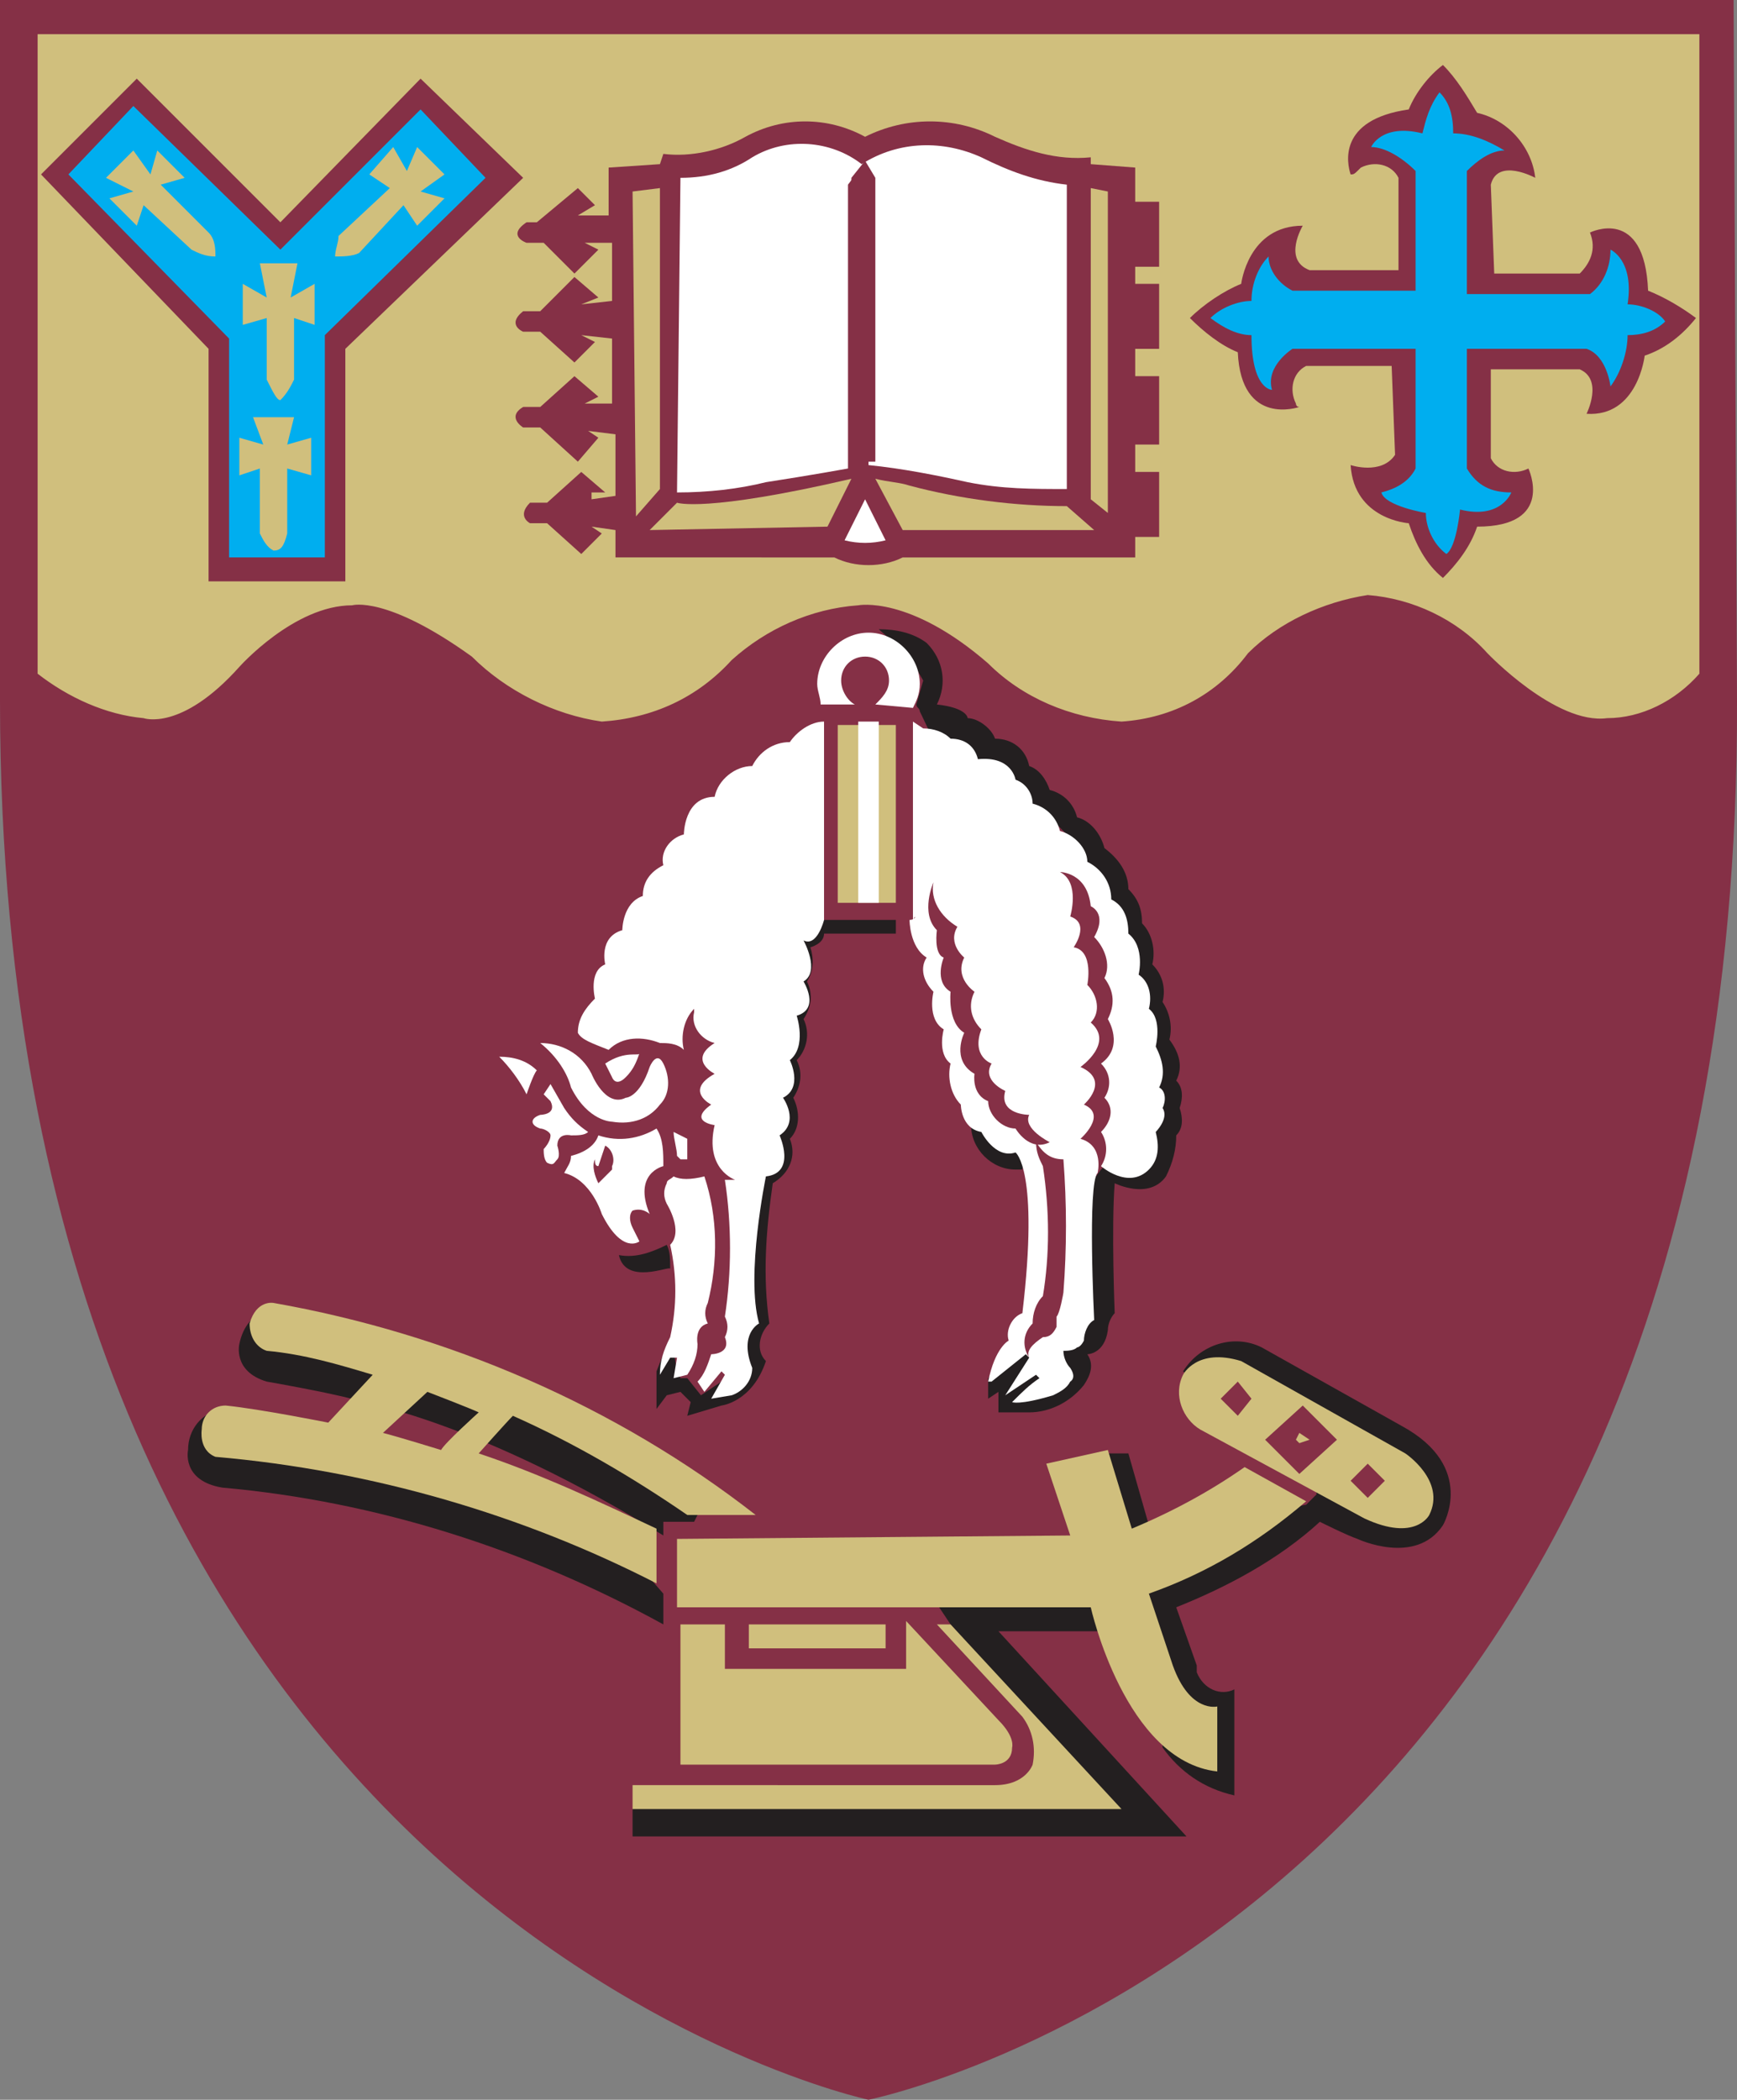 <?xml version="1.0" encoding="UTF-8" standalone="no"?>
<!-- Generator: Adobe Illustrator 25.0.1, SVG Export Plug-In . SVG Version: 6.00 Build 0)  -->

<svg
   version="1.0"
   id="Layer_1"
   x="0px"
   y="0px"
   viewBox="0 0 50.8 61.4"
   xml:space="preserve"
   sodipodi:docname="uc.svg"
   width="50.8"
   height="61.4"
   inkscape:version="1.4 (e7c3feb1, 2024-10-09)"
   xmlns:inkscape="http://www.inkscape.org/namespaces/inkscape"
   xmlns:sodipodi="http://sodipodi.sourceforge.net/DTD/sodipodi-0.dtd"
   xmlns="http://www.w3.org/2000/svg"
   xmlns:svg="http://www.w3.org/2000/svg"><rect x="0" y="0" width="50.8" height="61.4" fill="#808080" stroke="none"/><defs
   id="defs175" /><sodipodi:namedview
   id="namedview175"
   pagecolor="#ffffff"
   bordercolor="#999999"
   borderopacity="1"
   inkscape:showpageshadow="2"
   inkscape:pageopacity="0"
   inkscape:pagecheckerboard="0"
   inkscape:deskcolor="#d1d1d1"
   showguides="false"
   inkscape:zoom="2.6251211"
   inkscape:cx="-13.523185"
   inkscape:cy="51.807133"
   inkscape:window-width="1440"
   inkscape:window-height="757"
   inkscape:window-x="0"
   inkscape:window-y="0"
   inkscape:window-maximized="0"
   inkscape:current-layer="Layer_1" />
<style
   type="text/css"
   id="style1">
	.st0{fill:#231F20;}
	.st1{fill:none;stroke:#231F20;stroke-width:8.000000e-02;}
	.st2{fill:#853046;}
	.st3{fill:#D0BF7D;}
	.st4{fill:#FFFFFF;}
	.st5{fill:#00AEEF;}
	.st6{fill:none;}
</style>






































































































































<path
   class="st2"
   d="M 50.8,20.5 C 50.9,56.3 25.4,61.4 25.4,61.4 25.4,61.4 0,56 0,20.5 V 0 h 50.7 l 0.1,20.5"
   id="path135" />
<path
   class="st3"
   d="m 1.1,1 v 18.7 c 0.9,0.7 2,1.2 3.1,1.3 0,0 1.1,0.4 2.8,-1.5 0,0 1.6,-1.8 3.3,-1.8 0,0 1,-0.3 3.5,1.5 1,1 2.4,1.7 3.8,1.9 1.5,-0.1 2.8,-0.7 3.8,-1.8 1,-0.9 2.3,-1.5 3.7,-1.6 0,0 1.5,-0.3 3.8,1.7 1,1 2.4,1.6 3.9,1.7 1.5,-0.1 2.8,-0.8 3.7,-2 0.9,-0.9 2.2,-1.5 3.5,-1.7 1.3,0.1 2.6,0.7 3.5,1.7 0,0 2,2.1 3.5,1.9 1,0 2,-0.5 2.7,-1.3 V 1 H 1.1"
   id="path136" />
<path
   class="st2"
   d="m 19.4,4.5 c 0.8,0.1 1.7,-0.1 2.4,-0.5 1.1,-0.6 2.4,-0.6 3.5,0 1.2,-0.6 2.6,-0.6 3.8,0 0.9,0.4 1.8,0.7 2.8,0.6 v 0.2 l 1.3,0.1 v 1 h 0.7 v 1.9 h -0.7 v 0.5 h 0.7 v 1.9 H 33.2 V 11 h 0.7 v 2 h -0.7 v 0.8 h 0.7 v 1.9 h -0.7 v 0.6 h -6.8 c -0.6,0.3 -1.4,0.3 -2,0 H 18 v -0.8 l -0.7,-0.1 0.3,0.2 -0.6,0.6 -1,-0.9 h -0.5 c 0,0 -0.4,-0.2 0,-0.6 H 16 l 1,-0.9 0.7,0.6 h -0.4 v 0.2 L 18,14.5 v -1.8 l -0.8,-0.1 0.3,0.2 -0.6,0.7 -1.1,-1 h -0.5 c 0,0 -0.5,-0.3 0,-0.6 h 0.5 l 1,-0.9 0.7,0.6 -0.4,0.2 h 0.8 V 9.9 L 17,9.8 l 0.4,0.2 -0.6,0.6 -1,-0.9 h -0.5 c 0,0 -0.5,-0.2 0,-0.6 h 0.5 l 1,-1 0.7,0.6 L 17,8.9 17.9,8.8 V 7.1 H 17.1 L 17.5,7.3 16.8,8 15.9,7.1 h -0.5 c 0,0 -0.6,-0.2 0,-0.6 h 0.3 l 1.2,-1 0.5,0.5 -0.5,0.3 h 0.9 V 4.9 l 1.5,-0.1 0.1,-0.3"
   id="path137" />
<path
   class="st2"
   d="m 39.5,5.1 v 0 c -0.1,-0.3 -0.4,-1.6 1.7,-1.9 0.2,-0.5 0.6,-1 1,-1.3 0.4,0.4 0.7,0.9 1,1.4 0.9,0.2 1.6,1 1.7,1.9 0,0 -1.1,-0.6 -1.3,0.2 L 43.7,8 h 2.5 c 0.3,-0.3 0.5,-0.7 0.3,-1.2 0,0 1.6,-0.8 1.7,1.7 0.5,0.2 1,0.5 1.4,0.8 -0.4,0.5 -0.9,0.9 -1.5,1.1 0,0 -0.2,1.8 -1.7,1.7 0,0 0.5,-1 -0.2,-1.3 h -2.6 v 2.6 c 0.2,0.4 0.7,0.5 1.1,0.3 0,0 0.8,1.7 -1.5,1.7 -0.2,0.6 -0.6,1.1 -1,1.5 -0.5,-0.4 -0.8,-1 -1,-1.6 0,0 -1.6,-0.1 -1.7,-1.7 0,0 0.9,0.3 1.3,-0.3 l -0.1,-2.6 h -2.5 c -0.4,0.2 -0.5,0.7 -0.3,1.1 0,0 0,0.1 0.1,0.1 0,0 -1.7,0.6 -1.8,-1.6 -0.5,-0.2 -1,-0.6 -1.4,-1 0.4,-0.4 1,-0.8 1.5,-1 0,0 0.2,-1.7 1.8,-1.7 0,0 -0.6,1 0.2,1.3 h 2.6 V 5.2 C 40.7,4.8 40.2,4.7 39.8,4.9 39.6,5.1 39.6,5.1 39.5,5.1"
   id="path138" />
<polygon
   class="st2"
   points="240.8,49.5 244.9,45.3 247.9,48.2 242.7,53.2 242.7,60 238.7,60 238.7,53.2 233.8,48.1 236.6,45.3 "
   id="polygon138"
   transform="translate(-232.6,-43)" />
<polygon
   class="st3"
   points="251.9,57.3 251.2,58.1 251.1,48.6 251.9,48.5 "
   id="polygon139"
   transform="translate(-232.6,-43)" />
<path
   class="st3"
   d="m 19,15.5 0.8,-0.8 c 0,0 0.8,0.3 5.1,-0.7 l -0.7,1.4 -5.2,0.1"
   id="path139" />
<path
   class="st4"
   d="m 25.3,14.6 -0.6,1.2 c 0.4,0.1 0.8,0.1 1.2,0 l -0.6,-1.2"
   id="path140" />
<path
   class="st3"
   d="m 25.6,14 0.8,1.5 H 32 l -0.8,-0.7 c -1.5,0 -3.1,-0.2 -4.6,-0.6 -0.3,-0.1 -0.6,-0.1 -1,-0.2"
   id="path141" />
<polygon
   class="st3"
   points="265,48.6 264.5,48.5 264.5,57.6 265,58 "
   id="polygon141"
   transform="translate(-232.6,-43)" />
<path
   class="st5"
   d="m 40.1,4.3 c 0,0 0.3,-0.7 1.5,-0.4 0.1,-0.4 0.2,-0.8 0.5,-1.2 0.3,0.3 0.4,0.7 0.4,1.2 0.5,0 1,0.2 1.5,0.5 -0.4,0 -0.8,0.3 -1.1,0.6 v 3.6 h 3.6 c 0.4,-0.3 0.6,-0.8 0.6,-1.3 0,0 0.7,0.3 0.5,1.6 0.4,0 0.9,0.2 1.1,0.5 -0.3,0.3 -0.7,0.4 -1.1,0.4 0,0.5 -0.2,1.1 -0.5,1.5 0,0 -0.1,-0.9 -0.7,-1.1 h -3.5 v 3.5 c 0.3,0.5 0.7,0.7 1.3,0.7 0,0 -0.3,0.8 -1.5,0.5 0,0 -0.1,1.1 -0.4,1.3 -0.4,-0.3 -0.6,-0.8 -0.6,-1.2 0,0 -1.2,-0.2 -1.3,-0.6 0.4,-0.1 0.8,-0.3 1,-0.7 v -3.5 h -3.6 c 0,0 -0.8,0.5 -0.6,1.2 0,0 -0.6,0 -0.6,-1.6 -0.4,0 -0.8,-0.2 -1.2,-0.5 0.3,-0.3 0.8,-0.5 1.2,-0.5 0,-0.5 0.2,-1 0.5,-1.3 0,0.4 0.3,0.8 0.7,1 h 3.6 V 5 C 41,4.6 40.5,4.3 40.1,4.3"
   id="path142" />
<path
   class="st0"
   d="m 18.1,36.7 c 0.5,0.1 1,-0.1 1.4,-0.3 0.1,0.2 0.1,0.4 0.1,0.7 0,-0.1 -1.3,0.5 -1.5,-0.4"
   id="path143" />
<path
   class="st0"
   d="m 19.2,40.1 v 1.1 l 0.3,-0.4 0.4,-0.1 0.3,0.3 -0.1,0.4 1,-0.3 c 0,0 0.9,-0.1 1.3,-1.3 -0.3,-0.3 -0.2,-0.8 0.1,-1.1 0,0 0,0 0,0 -0.2,-1.4 -0.1,-2.7 0.1,-4.1 0.5,-0.3 0.7,-0.8 0.5,-1.3 0.3,-0.3 0.3,-0.8 0.1,-1.2 0.2,-0.3 0.3,-0.7 0.1,-1.1 0.3,-0.3 0.4,-0.8 0.2,-1.2 0.2,-0.3 0.3,-0.7 0.1,-1.1 0.2,-0.3 0.2,-0.7 0.1,-1 0,0 0.4,-0.1 0.4,-0.4 h 2.1 V 26.9 H 24 c -0.2,0 -0.3,-0.1 -0.3,-0.3 l -0.7,0.5 -0.3,0.9 -0.1,1.3 -0.1,1.3 -0.2,1.7 -0.3,1 -0.4,2.1 -0.2,1.4 -0.1,1.6 0.1,1.6 -0.3,0.4 -0.6,0.4 -0.4,-0.5 h -0.2 l -0.1,-0.2 -0.1,-0.6 -0.3,0.1 -0.2,0.5"
   id="path144" />
<path
   class="st0"
   d="m 28.4,32.9 c 0,0.7 0.6,1.3 1.3,1.3 h 0.2 L 30,33.6 29,33.1 28.7,32.9 h -0.3"
   id="path145" />
<path
   class="st0"
   d="m 28.9,40.3 v 0.6 l 0.3,-0.2 v 0.6 h 0.9 c 0.6,0 1.2,-0.3 1.6,-0.8 0.2,-0.3 0.3,-0.6 0.1,-0.9 0,0 0.5,0 0.6,-0.7 0,-0.2 0.1,-0.4 0.2,-0.5 0,0 -0.1,-2.5 0,-3.8 0,0 1,0.5 1.5,-0.2 0.2,-0.4 0.3,-0.8 0.3,-1.2 0.2,-0.2 0.2,-0.5 0.1,-0.8 0.1,-0.3 0.1,-0.6 -0.1,-0.8 0.2,-0.4 0.1,-0.8 -0.2,-1.2 0.1,-0.4 0,-0.8 -0.2,-1.1 0.1,-0.4 0,-0.8 -0.3,-1.1 0.1,-0.4 0,-0.9 -0.3,-1.2 0,-0.4 -0.1,-0.7 -0.4,-1 0,-0.5 -0.3,-0.9 -0.7,-1.2 C 32.2,24.4 31.9,24 31.5,23.9 31.4,23.5 31.1,23.2 30.7,23.1 30.6,22.8 30.4,22.5 30.1,22.4 30,21.9 29.6,21.6 29.1,21.6 29,21.3 28.6,21 28.3,21 c 0,0 0,-0.3 -0.9,-0.4 0.3,-0.6 0.2,-1.3 -0.3,-1.8 -0.4,-0.3 -0.9,-0.4 -1.4,-0.4 l 0.9,0.8 0.4,0.7 -0.2,0.7 c 0,0.1 0.1,0.1 0.1,0.2 l 1,2.1 1.8,0.3 1,0.7 0.5,0.5 0.5,0.7 0.4,0.7 0.6,0.9 0.3,1.2 0.3,1 0.2,1 0.2,1 v 0.6 l -0.1,1.7 -0.4,0.6 -0.8,0.2 -0.2,0.2 -0.3,0.4 -0.1,2.7 v 0.7 0.6 l -0.2,0.5 -0.4,0.1 h -0.8 l -0.8,0.4 -0.7,0.7"
   id="path146" />
<rect
   x="24.5"
   y="21.2"
   class="st3"
   width="1.7"
   height="5.2"
   id="rect146" />
<path
   class="st4"
   d="m 26.7,20.7 c 0.1,-0.2 0.2,-0.4 0.2,-0.7 0,-0.8 -0.7,-1.5 -1.5,-1.5 -0.8,0 -1.5,0.7 -1.5,1.5 0,0.2 0.1,0.4 0.1,0.6 h 1 c -0.2,-0.1 -0.4,-0.4 -0.4,-0.7 0,-0.4 0.3,-0.7 0.7,-0.7 0.4,0 0.7,0.3 0.7,0.7 0,0.3 -0.2,0.5 -0.4,0.7 l 1.1,0.1"
   id="path147" />
<path
   class="st0"
   d="m 7.9,38.3 c -0.5,0.1 -0.8,0.5 -0.9,1 0,0 -0.2,0.8 0.8,1.1 0,0 2.3,0.4 2.8,0.6 0,0 3.5,0.6 8.8,3.9 v -0.4 h 0.9 L 20.4,44.3 16,41.5 14,40.9 10.6,39.7 8.3,39.2 7.9,38.8 v -0.5"
   id="path148" />
<path
   class="st0"
   d="m 6.5,41.2 c -0.6,0.1 -1,0.6 -1,1.2 0,0 -0.2,0.9 1,1.1 4.5,0.4 8.9,1.8 12.9,4 V 46.6 L 18.7,45.8 17.2,44.9 14.7,44 11,43 9.5,42.7 7.2,42.3 6.5,42.1 v -0.9"
   id="path149" />
<path
   class="st0"
   d="m 18.5,52.9 v 0.8 h 16.2 l -5.5,-6 h 3 l 1.6,2.4 0.2,0.6 v 0.4 c 0.5,0.7 1.2,1.2 2.1,1.4 v -3.1 c -0.4,0.2 -0.9,0 -1.1,-0.5 0,-0.1 0,-0.1 0,-0.2 L 34.4,47 c 1.5,-0.6 3,-1.4 4.2,-2.5 0,0 0.8,0.4 1.1,0.5 0,0 1.7,0.8 2.5,-0.4 0,0 1,-1.7 -1.2,-2.9 L 36.9,39.4 C 36.1,39 35.1,39.3 34.6,40.1 l 3.9,3.4 v 0.2 L 38.2,44 33.8,44.8 33.6,44.6 33,42.5 h -0.6 l -0.3,0.5 0.9,3.7 -0.7,0.4 c 0,0 -0.4,-0.4 -0.3,-0.2 0.1,0.2 -4.6,0 -4.6,0 l 0.4,0.6 1.6,1.8 2.1,2.9 0.7,0.4 H 20.6 l -2.1,0.3"
   id="path150" />
<polygon
   class="st5"
   points="240.8,50.3 244.9,46.2 246.8,48.2 242.1,52.8 242.1,59.3 239.3,59.3 239.3,52.9 234.6,48.1 236.5,46.1 "
   id="polygon150"
   transform="translate(-232.6,-43)" />
<path
   class="st3"
   d="M 7.6,7.7 H 8.7 L 8.5,8.7 9.2,8.3 V 9.5 L 8.6,9.3 v 1.8 C 8.5,11.3 8.4,11.5 8.2,11.7 8.1,11.7 8,11.5 7.8,11.1 V 9.3 L 7.1,9.5 V 8.3 l 0.7,0.4 -0.2,-1"
   id="path151" />
<path
   class="st3"
   d="M 7.4,12.2 H 8.6 L 8.4,13 9.1,12.8 v 1.1 L 8.4,13.7 v 1.9 C 8.3,16 8.2,16.1 8,16.1 7.8,16 7.7,15.8 7.6,15.6 V 13.7 L 7,13.9 V 12.8 L 7.7,13 7.4,12.2"
   id="path152" />
<path
   class="st3"
   d="M 3.1,5.2 3.9,4.4 4.4,5.1 4.6,4.4 5.4,5.2 4.7,5.4 6.1,6.8 C 6.3,7 6.3,7.3 6.3,7.5 6,7.5 5.8,7.4 5.6,7.3 L 4.2,6 4,6.6 3.2,5.8 3.9,5.6 3.1,5.2"
   id="path153" />
<path
   class="st3"
   d="M 12.2,4.3 13,5.1 12.3,5.6 13,5.8 12.2,6.6 11.8,6 10.5,7.4 C 10.3,7.5 10,7.5 9.8,7.5 9.8,7.3 9.9,7.1 9.9,6.9 L 11.4,5.5 10.8,5.1 11.5,4.3 11.9,5 12.2,4.3"
   id="path154" />
<path
   class="st3"
   d="m 19.8,45 v 2 h 12.1 c 0,0 1,4.5 3.7,4.8 v -1.9 c 0,0 -0.8,0.2 -1.3,-1.2 l -0.7,-2.1 c 1.7,-0.6 3.2,-1.5 4.6,-2.7 l -1.8,-1 c -1,0.7 -2.1,1.3 -3.3,1.8 l -0.7,-2.3 -1.8,0.4 0.7,2.1 -11.5,0.1"
   id="path155" />
<polygon
   class="st3"
   points="258.5,91.2 258.5,90.5 254.5,90.5 254.5,91.2 "
   id="polygon155"
   transform="translate(-232.6,-43)" />
<path
   class="st3"
   d="m 19.9,47.5 v 4.1 h 9.2 c 0,0 0.5,0 0.5,-0.5 0,0 0.1,-0.3 -0.4,-0.8 l -2.7,-2.9 v 1.4 h -5.3 v -1.3 h -1.3"
   id="path156" />
<path
   class="st3"
   d="m 18.5,52.2 v 0.7 h 14.3 l -5,-5.4 h -0.4 l 2.5,2.7 c 0.3,0.4 0.4,0.9 0.3,1.4 0,0 -0.2,0.6 -1.1,0.6 H 18.5"
   id="path157" />
<path
   class="st3"
   d="m 35.1,41.8 c -0.5,-0.3 -0.8,-1 -0.5,-1.6 0,0 0.4,-0.8 1.7,-0.4 l 4.8,2.7 c 0,0 1.2,0.8 0.7,1.8 0,0 -0.4,0.8 -1.9,0.1 l -4.8,-2.6"
   id="path158" />
<path
   class="st3"
   d="m 11.2,41.9 c 0.4,0.1 1.7,0.5 1.7,0.5 C 13,42.2 14,41.3 14,41.3 13.8,41.2 12.5,40.7 12.5,40.7 l -1.3,1.2 M 6.3,42.6 C 5.8,42.4 5.9,41.8 5.9,41.8 c 0,-0.4 0.3,-0.7 0.7,-0.7 0,0 0,0 0,0 1,0.1 3,0.5 3,0.5 l 1.3,-1.4 C 9.9,39.9 8.9,39.6 7.8,39.5 7.5,39.4 7.3,39.1 7.3,38.7 7.5,38 8,38.1 8,38.1 c 5.1,0.9 10,3 14.1,6.2 h -2 c -1.6,-1.1 -3.3,-2.1 -5.1,-2.9 -0.2,0.2 -1,1.1 -1,1.1 1.8,0.6 3.5,1.4 5.2,2.2 v 1.6 C 15.3,44.3 10.9,43 6.3,42.6"
   id="path159" />
<polygon
   class="st2"
   points="272.6,86.8 273.1,86.3 272.6,85.8 272.1,86.3 "
   id="polygon159"
   transform="translate(-232.6,-43)" />
<polygon
   class="st2"
   points="268.3,83.9 268.8,83.4 269.2,83.9 268.8,84.4 "
   id="polygon160"
   transform="translate(-232.6,-43)" />
<polygon
   class="st2"
   points="270.6,86.1 271.7,85.1 270.7,84.1 269.6,85.1 "
   id="polygon161"
   transform="translate(-232.6,-43)" />
<polygon
   class="st3"
   points="270.6,85.2 270.9,85.1 270.6,84.9 270.5,85.1 "
   id="polygon162"
   transform="translate(-232.6,-43)" />
<path
   class="st4"
   d="m 16.9,30.2 c 0,-0.4 0.2,-0.7 0.5,-1 0,0 -0.2,-0.8 0.3,-1 0,0 -0.2,-0.8 0.5,-1 0,0 0,-0.8 0.6,-1 0,-0.4 0.2,-0.7 0.6,-0.9 -0.1,-0.4 0.2,-0.8 0.6,-0.9 0,0 0,-1.1 0.9,-1.1 0.1,-0.5 0.6,-0.9 1.1,-0.9 0.2,-0.4 0.6,-0.7 1.1,-0.7 0.2,-0.3 0.6,-0.6 1,-0.6 v 5.8 c 0,0 -0.2,0.8 -0.6,0.6 0,0 0.5,0.9 0,1.2 0,0 0.5,0.8 -0.2,1 0,0 0.3,0.9 -0.2,1.3 0,0 0.4,0.8 -0.2,1.1 0,0 0.5,0.7 -0.1,1.1 0,0 0.5,1.1 -0.4,1.2 0,0 -0.6,2.9 -0.2,4.3 0,0 -0.6,0.3 -0.2,1.3 0,0.4 -0.3,0.7 -0.6,0.8 l -0.6,0.1 0.4,-0.7 -0.1,-0.1 -0.5,0.6 -0.2,-0.3 c 0.2,-0.2 0.3,-0.5 0.4,-0.8 0,0 0.6,0 0.4,-0.5 0.1,-0.2 0.1,-0.4 0,-0.6 0.2,-1.3 0.2,-2.7 0,-4 0.1,0 0.2,0 0.3,0 0,0 -0.9,-0.3 -0.6,-1.6 0,0 -0.8,-0.1 -0.1,-0.6 0,0 -0.8,-0.4 0.1,-0.9 0,0 -0.8,-0.4 0,-0.9 -0.4,-0.1 -0.7,-0.5 -0.6,-0.9 0,0 0,0 0,-0.1 -0.3,0.3 -0.4,0.8 -0.3,1.2 -0.2,-0.2 -0.5,-0.2 -0.7,-0.2 -0.5,-0.2 -1.1,-0.2 -1.5,0.2 -0.5,-0.2 -0.8,-0.3 -0.9,-0.5"
   id="path162" />
<path
   class="st4"
   d="m 15.8,30.5 c 0.6,0 1.2,0.3 1.5,0.9 0,0 0.4,1 1,0.7 0,0 0.4,0 0.7,-0.9 0,0 0.2,-0.5 0.4,-0.1 0.2,0.4 0.2,0.9 -0.1,1.2 -0.3,0.4 -0.8,0.6 -1.4,0.5 0,0 -0.7,0 -1.2,-1 -0.1,-0.4 -0.4,-0.9 -0.9,-1.3"
   id="path163" />
<path
   class="st4"
   d="m 17.5,33.2 c 0.6,0.2 1.2,0.1 1.7,-0.2 0.2,0.3 0.2,0.7 0.2,1.1 0,0 -0.9,0.2 -0.4,1.4 0,0 -0.2,-0.2 -0.5,-0.1 -0.1,0.1 -0.1,0.3 0,0.5 l 0.2,0.4 c 0,0 -0.5,0.4 -1.1,-0.8 0,0 -0.3,-1 -1.1,-1.2 0.1,-0.2 0.2,-0.3 0.2,-0.5 0.4,-0.1 0.7,-0.3 0.8,-0.6"
   id="path164" />
<path
   class="st4"
   d="m 17.7,31.1 0.2,0.4 c 0,0 0.1,0.3 0.4,0 0.2,-0.2 0.3,-0.4 0.4,-0.7 0,0.1 -0.4,-0.1 -1,0.3"
   id="path165" />
<path
   class="st4"
   d="M 15.7,31.3 C 15.4,31 15,30.9 14.6,30.9 c 0.3,0.3 0.6,0.7 0.8,1.1 0,0 0.2,-0.6 0.3,-0.7"
   id="path166" />
<path
   class="st4"
   d="m 19.7,34.4 c -0.1,0.1 -0.2,0.1 -0.2,0.2 -0.1,0.2 -0.1,0.4 0,0.6 0,0 0.5,0.8 0.1,1.2 0.2,0.9 0.2,1.8 0,2.7 -0.2,0.4 -0.3,0.7 -0.3,1.1 l 0.3,-0.5 h 0.2 l -0.1,0.6 0.4,-0.1 c 0.2,-0.3 0.3,-0.6 0.3,-0.9 0,0 -0.1,-0.5 0.3,-0.6 -0.1,-0.2 -0.1,-0.4 0,-0.6 0.3,-1.2 0.3,-2.5 -0.1,-3.7 -0.4,0.1 -0.7,0.1 -0.9,0"
   id="path167" />
<path
   class="st4"
   d="m 19.7,33.1 c 0,0.2 0.1,0.5 0.1,0.7 l 0.1,0.1 h 0.2 v -0.6 l -0.4,-0.2"
   id="path168" />
<path
   class="st4"
   d="m 26.6,26.9 c 0,0 0,0.8 0.5,1.1 -0.2,0.3 -0.1,0.7 0.2,1 0,0 -0.2,0.8 0.3,1.1 0,0 -0.2,0.7 0.2,1 -0.1,0.4 0,0.9 0.3,1.2 0,0 0,0.7 0.6,0.8 0,0 0.4,0.8 1,0.6 0,0 0.7,0.5 0.2,4.7 -0.3,0.1 -0.5,0.5 -0.4,0.8 0,0 -0.4,0.2 -0.6,1.2 H 29 l 1,-0.8 0.1,0.1 -0.7,1.1 0.9,-0.6 0.1,0.1 c -0.3,0.2 -0.5,0.4 -0.8,0.7 0,0 0.2,0.1 1.2,-0.2 0.2,-0.1 0.4,-0.2 0.5,-0.4 0,0 0.2,-0.1 0,-0.4 -0.1,-0.1 -0.2,-0.3 -0.2,-0.5 0.1,0 0.3,0 0.4,-0.1 0,0 0.1,0 0.2,-0.2 0,-0.2 0.1,-0.5 0.3,-0.6 0,0 -0.2,-4 0.1,-4.3 0,0 0.2,-0.8 -0.5,-1 0,0 0.8,-0.7 0.1,-1 0,0 0.8,-0.7 -0.1,-1.1 0,0 1,-0.7 0.3,-1.3 0.3,-0.3 0.2,-0.8 -0.1,-1.1 0,0 0.2,-1 -0.4,-1.1 0,0 0.5,-0.7 -0.1,-0.9 0,0 0.3,-1 -0.3,-1.3 0,0 0.8,0 0.9,1 0,0 0.5,0.2 0.1,0.9 0.3,0.3 0.5,0.8 0.3,1.2 0.3,0.4 0.3,0.8 0.1,1.2 0,0 0.5,0.8 -0.2,1.3 0.3,0.3 0.3,0.7 0.1,1 0.3,0.3 0.2,0.7 -0.1,1 0,0 0,0 0,0 0.2,0.3 0.2,0.7 0,1 0,0 0.8,0.7 1.4,0.1 0.3,-0.3 0.3,-0.7 0.2,-1.1 0,0 0.4,-0.4 0.2,-0.7 0.1,-0.2 0.1,-0.5 -0.1,-0.6 0.2,-0.4 0.1,-0.8 -0.1,-1.2 0,0 0.2,-0.8 -0.2,-1.1 0.1,-0.4 0,-0.8 -0.3,-1 0,0 0.2,-0.8 -0.3,-1.2 0,-0.4 -0.1,-0.8 -0.5,-1 0,-0.5 -0.3,-0.9 -0.7,-1.1 0,-0.4 -0.4,-0.8 -0.8,-0.9 -0.1,-0.4 -0.4,-0.7 -0.8,-0.8 0,-0.3 -0.2,-0.6 -0.5,-0.7 0,0 -0.1,-0.7 -1.1,-0.6 -0.1,-0.4 -0.4,-0.6 -0.8,-0.6 -0.2,-0.2 -0.5,-0.3 -0.8,-0.3 l -0.3,-0.2 v 5.8 c 0.1,-0.2 0.1,0 -0.1,0"
   id="path169" />
<path
   class="st2"
   d="m 27.3,25.8 c 0,0 -0.4,0.9 0.1,1.4 0,0 -0.1,0.7 0.2,0.8 0,0 -0.3,0.7 0.2,1 0,0 -0.1,0.9 0.4,1.2 0,0 -0.4,0.8 0.3,1.2 0,0 -0.1,0.6 0.4,0.8 0,0.4 0.4,0.8 0.8,0.8 0,0 0.4,0.7 1,0.4 0,0 -0.8,-0.4 -0.6,-0.8 0,0 -0.9,0 -0.7,-0.7 0,0 -0.7,-0.3 -0.4,-0.8 0,0 -0.6,-0.2 -0.3,-1 -0.3,-0.3 -0.4,-0.7 -0.2,-1.1 0,0 -0.6,-0.4 -0.3,-1 0,0 -0.5,-0.4 -0.2,-0.9 -0.5,-0.3 -0.8,-0.8 -0.7,-1.3"
   id="path170" />
<rect
   x="25.1"
   y="21.1"
   class="st4"
   width="0.6"
   height="5.3"
   id="rect170" />
<path
   class="st4"
   d="M 19.9,5.2 C 20.7,5.2 21.4,5 22,4.6 23,4 24.3,4.1 25.2,4.8 26.3,4.1 27.6,4.1 28.7,4.6 29.5,5 30.3,5.3 31.2,5.4 v 8.9 c -1,0 -1.9,0 -2.9,-0.2 -0.9,-0.2 -1.9,-0.4 -2.9,-0.5 V 5.4 L 25.1,5 24.8,5.4 v 8.3 c 0,0 -1.1,0.2 -2.4,0.4 -0.8,0.2 -1.7,0.3 -2.6,0.3 l 0.1,-9.2"
   id="path171" />
<path
   class="st2"
   d="m 17.5,34.1 c -0.1,0 -0.1,-0.1 -0.1,-0.2 v 0 c -0.1,0.2 0,0.5 0.1,0.7 l 0.2,-0.2 0.2,-0.2 v 0 0 c 0,0 0,0 0,-0.1 0.1,-0.2 0,-0.5 -0.2,-0.6 0,0 0,0 0,0 l -0.1,0.3 -0.1,0.3"
   id="path172" />
<path
   class="st2"
   d="m 30.1,39.7 c -0.2,-0.3 -0.2,-0.7 0.1,-1 0,-0.3 0.1,-0.6 0.3,-0.8 0.2,-1.2 0.2,-2.5 0,-3.8 -0.1,-0.2 -0.2,-0.4 -0.2,-0.7 0.2,0.3 0.4,0.5 0.8,0.5 0.1,1.3 0.1,2.6 0,3.9 0,0 -0.1,0.6 -0.2,0.7 0,0.1 0,0.2 0,0.3 -0.1,0.2 -0.2,0.3 -0.4,0.3 -0.3,0.2 -0.5,0.4 -0.4,0.6"
   id="path173" />
<path
   class="st4"
   d="m 16.1,31.7 0.4,0.7 c 0.2,0.3 0.4,0.5 0.7,0.7 -0.1,0.1 -0.3,0.1 -0.5,0.1 0,0 -0.4,-0.1 -0.4,0.3 0,0 0.1,0.3 0,0.4 -0.1,0.1 -0.1,0.2 -0.3,0.1 -0.1,-0.1 -0.1,-0.3 -0.1,-0.4 0,0 0.2,-0.2 0.2,-0.4 0,-0.1 -0.2,-0.2 -0.3,-0.2 v 0 c -0.3,-0.1 -0.3,-0.3 0,-0.4 0,0 0.5,0 0.3,-0.4 L 15.9,32 16.1,31.7"
   id="path174" />
<polygon
   class="st2"
   points="257.5,56.5 258.2,56.5 258.2,48.2 257.9,47.7 257.5,48.2 "
   id="polygon174"
   transform="translate(-232.6,-43)" />

<rect
   x="-138.6"
   y="-33"
   class="st6"
   width="200"
   height="200"
   id="rect175" />
</svg>
